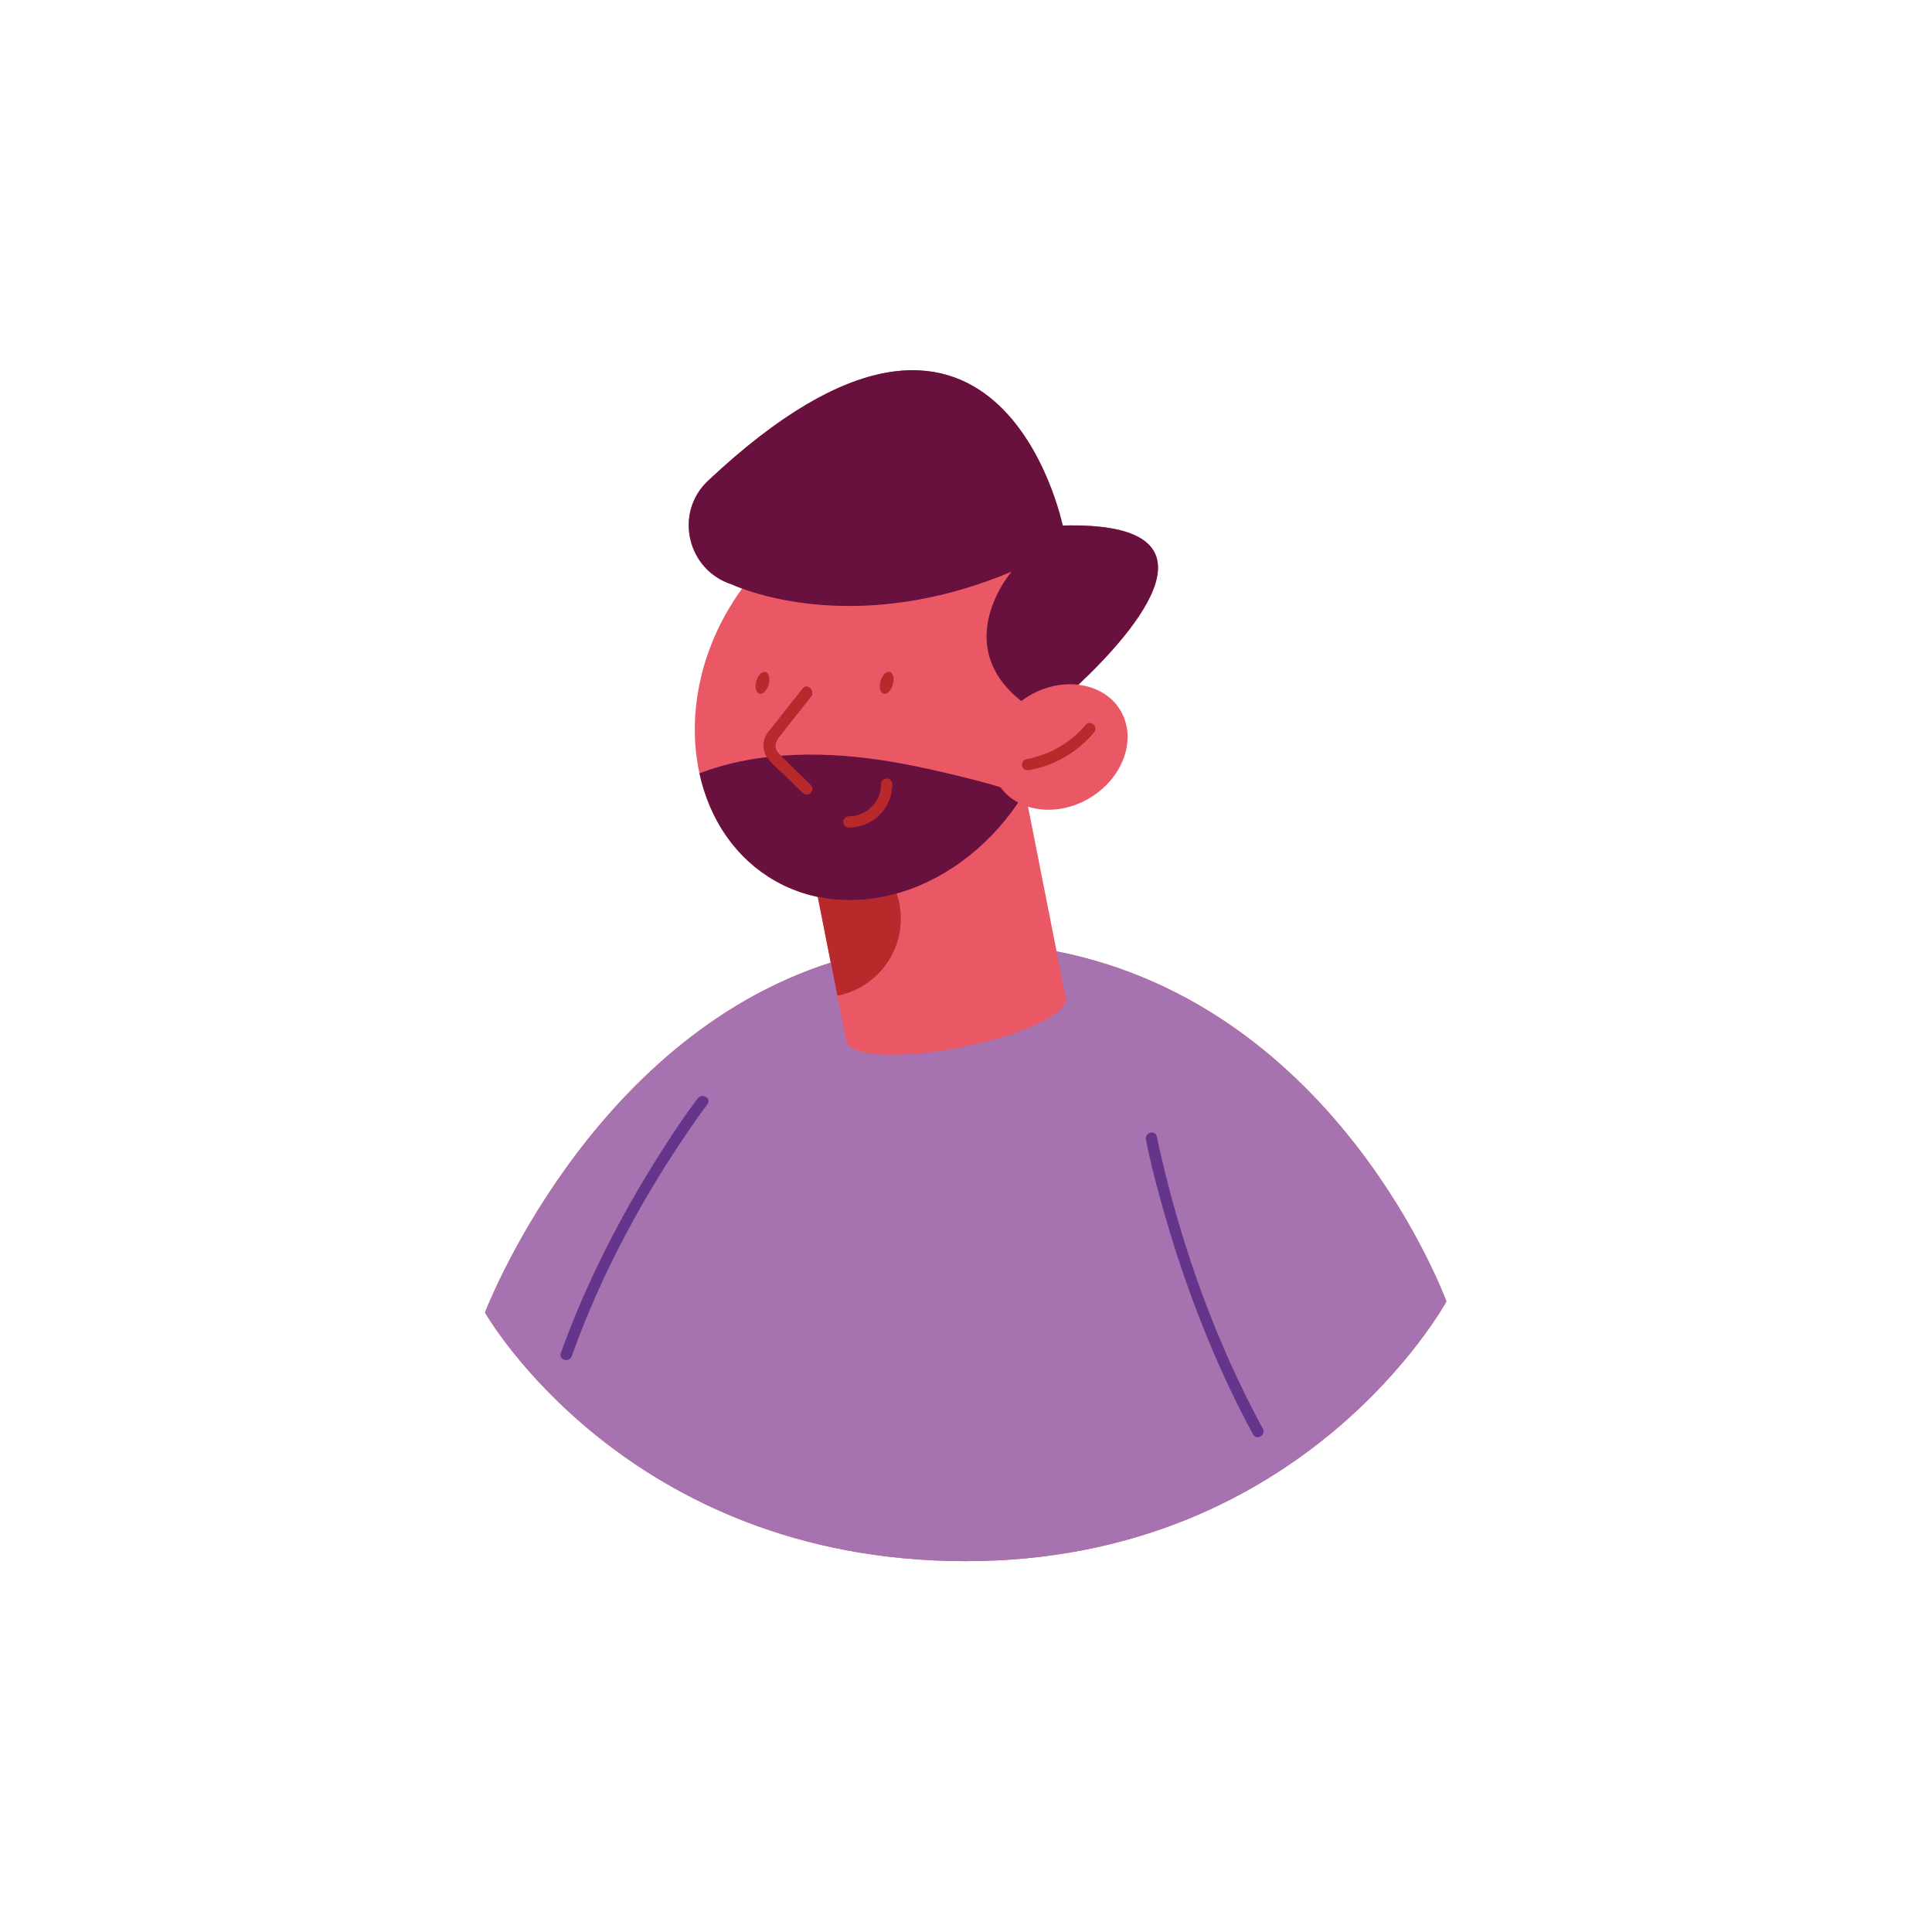<?xml version="1.0" encoding="utf-8"?>
<!-- Generator: Adobe Illustrator 27.5.0, SVG Export Plug-In . SVG Version: 6.00 Build 0)  -->
<svg version="1.1" id="Capa_2" xmlns="http://www.w3.org/2000/svg" xmlns:xlink="http://www.w3.org/1999/xlink" x="0px" y="0px"
	 viewBox="0 0 2122 2122" style="enable-background:new 0 0 2122 2122;" xml:space="preserve">
<g>
	<path style="fill:#EB5865;" d="M1160.499,1044.904l-31.363-158.888c20.548,6.523,45.621,3.763,67.847-9.585
		c37.089-22.273,52.108-65.383,33.548-96.291c-9.723-16.191-26.756-25.747-46.082-28.045
		c63.983-60.357,167.939-179.762-17.255-174.862c0,0-71.225-348.629-389.57-49.151c-37.64,35.409-22.844,98.369,26.447,113.893
		c0,0,3.857,1.841,11.019,4.47c-6.648,9.096-12.841,18.74-18.49,28.924c-31.691,57.14-40.222,119.759-28.367,174.025l-0.006,0.002
		l0.062,0.256c0.648,2.948,1.358,5.87,2.125,8.766l0.211,0.79c0.757,2.812,1.572,5.597,2.442,8.355l0.333,1.04
		c0.856,2.666,1.766,5.304,2.726,7.916l0.487,1.295c0.945,2.512,1.937,5,2.979,7.457c0.22,0.519,0.448,1.032,0.673,1.548
		c1.024,2.355,2.087,4.687,3.2,6.988c0.291,0.601,0.594,1.193,0.891,1.791c1.091,2.196,2.215,4.371,3.388,6.513
		c0.371,0.677,0.759,1.343,1.138,2.015c1.149,2.035,2.323,4.054,3.547,6.036c0.465,0.753,0.952,1.489,1.427,2.234
		c1.193,1.869,2.402,3.726,3.661,5.545c0.571,0.825,1.17,1.626,1.754,2.44c1.226,1.705,2.46,3.402,3.745,5.059
		c0.684,0.882,1.401,1.734,2.101,2.601c1.25,1.547,2.501,3.093,3.805,4.594c0.811,0.934,1.662,1.833,2.494,2.749
		c1.257,1.384,2.507,2.774,3.811,4.115c0.962,0.99,1.971,1.937,2.959,2.903c1.243,1.216,2.471,2.445,3.755,3.622
		c1.127,1.034,2.305,2.016,3.462,3.018c1.215,1.053,2.409,2.127,3.658,3.146c1.324,1.08,2.707,2.1,4.07,3.141
		c1.151,0.879,2.273,1.787,3.451,2.637c1.635,1.18,3.334,2.29,5.021,3.414c0.971,0.648,1.91,1.331,2.899,1.959
		c2.709,1.722,5.479,3.374,8.316,4.947c2.83,1.57,5.693,3.041,8.581,4.425c0.986,0.472,1.991,0.879,2.983,1.33
		c1.914,0.87,3.825,1.752,5.761,2.542c1.203,0.491,2.424,0.913,3.634,1.374c1.749,0.665,3.493,1.349,5.258,1.951
		c1.314,0.449,2.643,0.831,3.965,1.244c1.682,0.526,3.359,1.069,5.053,1.54c1.396,0.388,2.805,0.712,4.209,1.062
		c1.635,0.407,3.267,0.829,4.913,1.186l1.058,0.248l14.221,72.042c-266.133,85.115-379.769,384.368-379.769,384.368
		s154.75,273.09,527.973,273.09c373.222,0,527.973-285.227,527.973-285.227S1471.53,1106.326,1160.499,1044.904z"/>
	<path style="fill:#B7292A;" d="M971.919,984.629c-1.262,0.267-2.524,0.521-3.788,0.763c-1.851,0.353-3.702,0.68-5.556,0.978
		c-1.329,0.214-2.658,0.409-3.988,0.595c-1.796,0.25-3.591,0.48-5.387,0.678c-1.391,0.153-2.782,0.282-4.173,0.403
		c-1.741,0.152-3.479,0.29-5.218,0.392c-1.451,0.085-2.9,0.139-4.349,0.189c-1.683,0.058-3.365,0.109-5.044,0.12
		c-1.499,0.01-2.994-0.018-4.491-0.047c-1.634-0.031-3.266-0.063-4.896-0.14c-1.535-0.072-3.065-0.189-4.596-0.301
		c-1.585-0.117-3.169-0.229-4.748-0.389c-1.575-0.16-3.142-0.372-4.711-0.576c-1.527-0.199-3.055-0.385-4.575-0.626
		c-1.609-0.254-3.208-0.567-4.81-0.869c-1.116-0.21-2.241-0.372-3.353-0.606l21.418,108.506
		c46.88-9.254,77.383-54.76,68.129-101.641c-0.719-3.644-1.729-7.149-2.87-10.585c-1.236,0.348-2.477,0.637-3.714,0.961
		c-1.186,0.311-2.372,0.615-3.561,0.904C975.733,983.797,973.828,984.226,971.919,984.629z"/>
	<path style="fill:#68103E;" d="M1110.995,627.903c0,0-68.27,79.511,10.714,142.093c2.57-1.93,5.228-3.789,8.06-5.49
		c17.659-10.605,37.115-14.5,54.68-12.411c63.983-60.357,167.939-179.762-17.255-174.862c0,0-71.225-348.629-389.57-49.151
		c-37.64,35.409-22.844,98.369,26.447,113.893c0,0,3.857,1.841,11.019,4.47C849.548,659.095,962.363,690.445,1110.995,627.903z"/>
	<path style="fill:#B7292A;" d="M1126.989,833.866c-3.319,0.586-5.188,4.643-4.355,7.672c0.962,3.501,4.342,4.944,7.671,4.355
		c27.504-4.858,53.088-19.671,71.009-41.091c2.16-2.581,2.53-6.289,0-8.819c-2.221-2.221-6.648-2.595-8.82,0
		C1175.769,815.973,1152.655,829.332,1126.989,833.866z"/>
	<path style="fill:#A673B0;" d="M1160.499,1044.904l10.126,51.298c3.301,16.724-47.991,40.934-114.564,54.075
		c-66.574,13.141-123.218,10.236-126.519-6.487l-17.086-86.556c-266.133,85.115-379.769,384.368-379.769,384.368
		s154.75,273.09,527.973,273.09c373.222,0,527.973-285.227,527.973-285.227S1471.53,1106.326,1160.499,1044.904z"/>
	<path style="fill:#B7292A;" d="M840.891,738.036c-3.729-1.067-8.283,3.418-10.17,10.017c-1.888,6.599-0.395,12.813,3.335,13.88
		c3.729,1.067,8.283-3.418,10.17-10.017C846.114,745.318,844.621,739.103,840.891,738.036z"/>
	<path style="fill:#B7292A;" d="M970.482,761.934c3.729,1.067,8.283-3.418,10.17-10.017c1.888-6.599,0.395-12.813-3.335-13.88
		c-3.729-1.067-8.283,3.418-10.17,10.017C965.259,754.653,966.752,760.867,970.482,761.934z"/>
	<path style="fill:#68103E;" d="M1098.894,864.693c-10.048-3.162-20.209-5.922-30.262-8.458
		c-32.772-8.269-66.128-16.074-99.55-21.177c-36.155-5.52-74.094-7.916-111.392-4.993c-0.79-0.788-1.6-1.557-2.386-2.348
		c-6.752-6.79-3.479-13.538,1.359-19.665c6.375-8.072,12.749-16.144,19.124-24.216c4.921-6.232,9.842-12.463,14.763-18.694
		c4.923-6.233-3.846-15.118-8.819-8.82c-11.36,14.385-22.72,28.77-34.08,43.154c-1.678,2.125-3.59,4.248-5.054,6.528
		c-4.857,7.567-4.981,17.606-0.354,25.311l0.154,0.227c-25.443,3.041-50.427,8.745-74.164,17.853l-0.006,0.002l0.062,0.256
		c0.648,2.948,1.358,5.87,2.125,8.766l0.211,0.79c0.757,2.812,1.572,5.597,2.442,8.355l0.333,1.04
		c0.856,2.666,1.766,5.304,2.726,7.916l0.487,1.295c0.945,2.512,1.937,5,2.979,7.457c0.22,0.519,0.448,1.032,0.673,1.548
		c1.024,2.355,2.087,4.687,3.2,6.988c0.291,0.601,0.594,1.193,0.891,1.791c1.091,2.196,2.215,4.371,3.388,6.513
		c0.371,0.677,0.759,1.343,1.138,2.015c1.149,2.035,2.323,4.054,3.547,6.036c0.465,0.753,0.952,1.489,1.427,2.234
		c1.193,1.869,2.402,3.726,3.661,5.545c0.571,0.825,1.17,1.626,1.754,2.44c1.226,1.705,2.46,3.402,3.745,5.059
		c0.684,0.882,1.401,1.734,2.101,2.601c1.25,1.547,2.501,3.093,3.805,4.594c0.811,0.934,1.662,1.833,2.494,2.749
		c1.257,1.384,2.507,2.774,3.811,4.115c0.962,0.99,1.971,1.937,2.959,2.903c1.243,1.216,2.471,2.445,3.755,3.622
		c1.127,1.034,2.305,2.016,3.462,3.018c1.215,1.053,2.409,2.127,3.658,3.146c1.324,1.08,2.707,2.1,4.07,3.141
		c1.151,0.879,2.273,1.787,3.451,2.637c1.635,1.18,3.334,2.29,5.021,3.414c0.971,0.648,1.91,1.331,2.899,1.959
		c2.709,1.722,5.479,3.374,8.316,4.947c2.83,1.57,5.693,3.041,8.581,4.425c0.986,0.472,1.991,0.879,2.983,1.33
		c1.914,0.87,3.825,1.752,5.761,2.542c1.203,0.491,2.424,0.913,3.634,1.374c1.749,0.665,3.493,1.349,5.258,1.951
		c1.314,0.449,2.643,0.831,3.965,1.244c1.682,0.526,3.359,1.069,5.053,1.54c1.396,0.388,2.805,0.712,4.209,1.062
		c1.635,0.407,3.267,0.829,4.913,1.186c1.464,0.317,2.939,0.576,4.411,0.854c1.602,0.302,3.201,0.615,4.81,0.869
		c1.52,0.24,3.049,0.427,4.575,0.626c1.569,0.204,3.136,0.416,4.711,0.576c1.579,0.16,3.164,0.272,4.748,0.389
		c1.531,0.113,3.061,0.229,4.596,0.301c1.629,0.076,3.263,0.109,4.896,0.14c1.496,0.028,2.991,0.057,4.491,0.047
		c1.68-0.011,3.362-0.061,5.044-0.12c1.449-0.05,2.898-0.104,4.349-0.189c1.739-0.103,3.478-0.24,5.218-0.392
		c1.392-0.121,2.782-0.25,4.173-0.403c1.796-0.198,3.592-0.427,5.387-0.678c1.33-0.186,2.659-0.381,3.988-0.595
		c1.853-0.298,3.705-0.624,5.556-0.978c1.264-0.242,2.526-0.496,3.788-0.763c1.908-0.404,3.815-0.831,5.718-1.293
		c1.188-0.288,2.374-0.593,3.561-0.904c52.11-13.644,101.999-48.9,137.146-100.937
		C1110.679,877.415,1104.034,871.793,1098.894,864.693z"/>
	<path style="fill:#65358B;" d="M1275.464,1270.488c-1.715-7.351-3.406-14.72-4.835-22.134c-1.518-7.873-13.542-4.54-12.027,3.316
		c4.329,22.454,10.143,44.685,16.194,66.721c14.433,52.553,31.968,104.311,52.838,154.66
		c14.485,34.946,30.562,69.211,48.661,102.436c3.84,7.051,14.614,0.763,10.769-6.295
		C1336.217,1475.847,1299.592,1373.938,1275.464,1270.488z"/>
	<path style="fill:#65358B;" d="M766.272,1206.44c-12.679,16.631-24.306,34.136-35.657,51.684
		c-27.461,42.451-52.445,86.571-74.36,132.138c-15.042,31.276-28.608,63.273-40.283,95.959c-2.705,7.573,9.342,10.832,12.027,3.316
		c32.902-92.107,80.488-179.744,136.678-259.722c4.039-5.749,8.105-11.492,12.365-17.08
		C781.907,1206.354,771.08,1200.134,766.272,1206.44z"/>
	<path style="fill:#B7292A;" d="M860.474,850.206c7.086,6.924,14.172,13.849,21.258,20.773c5.745,5.614,14.572-3.198,8.819-8.819
		c-10.948-10.698-22.027-21.281-32.861-32.096c-0.79-0.788-1.6-1.557-2.386-2.348c-6.752-6.79-3.479-13.538,1.359-19.665
		c6.375-8.072,12.749-16.144,19.124-24.216c4.921-6.232,9.842-12.463,14.763-18.694c4.923-6.233-3.846-15.118-8.819-8.82
		c-11.36,14.385-22.72,28.77-34.08,43.154c-1.678,2.125-3.59,4.248-5.054,6.528c-4.857,7.567-4.981,17.606-0.354,25.311l0.154,0.227
		C846.757,838.645,854.621,844.486,860.474,850.206z"/>
	<path style="fill:#B7292A;" d="M932.472,896.505c-3.261,0.022-6.387,2.852-6.236,6.236c0.151,3.36,2.741,6.26,6.236,6.236
		c12.575-0.086,24.791-5.048,33.703-13.96c8.912-8.912,13.874-21.129,13.96-33.703c0.023-3.263-2.884-6.386-6.236-6.236
		c-3.398,0.152-6.212,2.74-6.236,6.236c-0.009,1.344-0.064,2.685-0.193,4.023l-0.085,0.774l-0.06,0.376
		c-0.102,0.552-0.195,1.104-0.309,1.655c-0.263,1.27-0.59,2.528-0.972,3.767c-0.217,0.702-0.453,1.398-0.707,2.087l-0.325,0.834
		c-0.966,2.227-2.146,4.371-3.497,6.385c-0.352,0.524-0.719,1.036-1.09,1.546l-0.02,0.027l-0.504,0.622
		c-0.805,0.966-1.655,1.896-2.544,2.786c-0.89,0.89-1.82,1.739-2.786,2.545l-0.696,0.552c-0.494,0.362-0.99,0.721-1.498,1.063
		c-2.013,1.35-4.157,2.529-6.383,3.495l-0.837,0.326c-0.69,0.254-1.385,0.49-2.088,0.707c-1.239,0.383-2.497,0.708-3.767,0.972
		c-0.55,0.114-1.105,0.202-1.656,0.309l-0.402,0.063l-0.465,0.052C935.347,896.431,933.912,896.495,932.472,896.505z"/>
</g>
</svg>

